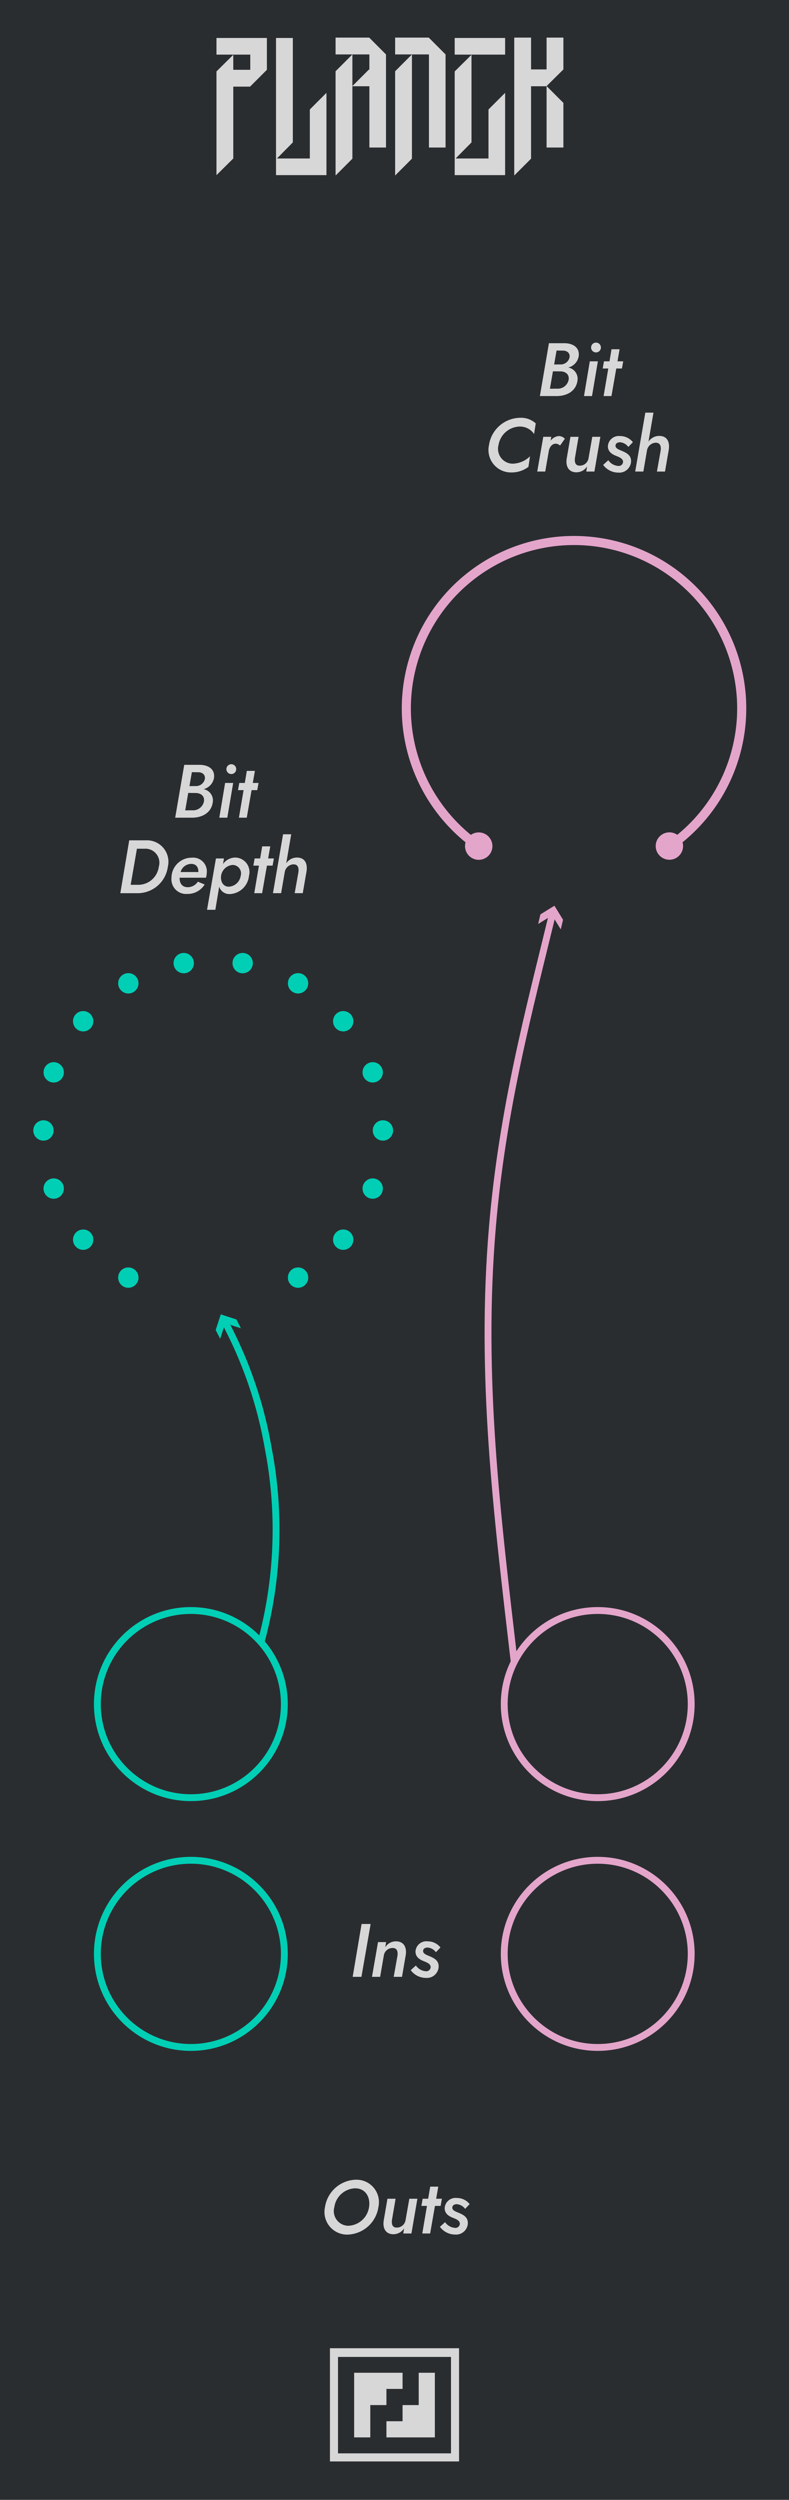 <svg xmlns="http://www.w3.org/2000/svg" width="40.6mm" height="128.5mm" viewBox="0 0 115.087 364.252">
  <title>master9</title>
  <g id="23d4c8a6-37ba-46aa-a5a0-c391fe01342a" data-name="Planck">
    <rect id="bdac14de-3951-490d-a577-4125c02500e1" data-name="BG" width="115.087" height="364.252" style="fill: #2a2d30"/>
    <g>
      <path d="M38.93,10.196h-.027l-2.425,2.425H34.027V23.094L31.575,25.519V10.409l2.452-2.425v2.185h2.479V7.958H31.575V5.533h7.355Z" style="fill: #d7d7d7"/>
      <path d="M47.617,13.527V25.519H40.262V5.533h2.452V20.749l-2.318,2.345h4.797V15.952Z" style="fill: #d7d7d7"/>
      <path d="M56.304,7.931v13.564H53.88V12.568H51.401V23.121l-2.452,2.452V10.383l2.452-2.452V12.541l2.398-2.398h.08V7.931H48.949V5.479H53.853Z" style="fill: #d7d7d7"/>
      <path d="M64.991,7.931v13.564H62.567V7.931H57.636V5.479h4.903Zm-7.355,2.452,2.452-2.452V23.121l-2.452,2.452Z" style="fill: #d7d7d7"/>
      <path d="M73.678,5.533V7.958h-7.355V5.533Zm-2.425,10.419,2.425-2.425V25.519h-7.355V10.409l2.452-2.425V20.749L66.457,23.094h4.797Z" style="fill: #d7d7d7"/>
      <path d="M82.179,5.479v4.664h-.027L79.727,12.541,82.179,14.993v6.502H79.727V12.568H77.462V23.121l-2.452,2.452V5.479h2.452v4.637h2.265V5.479Z" style="fill: #d7d7d7"/>
    </g>
    <g id="5083864d-f2fb-40d3-a869-5e57e25d4751" data-name="Logo">
      <g>
        <polygon points="54.012 345.733 51.658 345.733 51.658 348.087 51.658 350.442 51.658 352.796 51.658 355.15 54.012 355.15 54.012 352.796 54.012 350.442 56.366 350.442 56.366 348.087 58.72 348.087 58.72 345.733 56.366 345.733 54.012 345.733" style="fill: #d7d7d7"/>
        <polygon points="56.366 355.15 58.72 355.15 61.075 355.15 63.429 355.15 63.429 352.796 63.429 350.442 63.429 348.087 63.429 345.733 61.075 345.733 61.075 348.087 61.075 350.442 58.72 350.442 58.72 352.796 56.366 352.796 56.366 355.15" style="fill: #d7d7d7"/>
        <polygon points="65.783 342.157 49.304 342.157 49.304 343.425 65.783 343.425 65.783 357.477 49.304 357.477 49.304 342.157 48.127 342.157 48.127 358.655 49.304 358.655 66.96 358.655 66.96 357.477 66.96 342.157 65.783 342.157" style="fill: #d7d7d7"/>
      </g>
    </g>
    <g id="1287b3d0-73ab-43f2-a494-669a6ab1be8f" data-name="Text">
      <g>
        <path d="M81.192,57.709H78.75l1.32-7.701h2.222c1.298,0,2.311.638,2.112,1.937a2.046,2.046,0,0,1-1.507,1.606,1.673,1.673,0,0,1,1.332,1.937C84.009,56.982,82.71,57.709,81.192,57.709Zm-.539-3.608-.44,2.541,1.001-.011A1.613,1.613,0,0,0,82.941,55.354c.132-.792-.429-1.243-1.232-1.243Zm.176-.99.858-.011a1.319,1.319,0,0,0,1.386-1.012c.11-.616-.33-1.001-.968-1.001l-.924-.011Z" style="fill: #d7d7d7"/>
        <path d="M87.209,52.648l-.858,5.061h-1.166l.847-5.061Zm-.242-2.729a.716.716,0,1,1-.748.715A.721.721,0,0,1,86.967,49.919Z" style="fill: #d7d7d7"/>
        <path d="M88.903,52.648l.297-1.76h1.177l-.308,1.76H90.905l-.187,1.045h-.825l-.704,4.016h-1.144l.682-4.016h-.814l.187-1.045Z" style="fill: #d7d7d7"/>
        <path d="M74.758,67.564a3.75,3.75,0,0,0,2.552-1.078l-.231,1.54a4.065,4.065,0,0,1-2.498.814A3.279,3.279,0,0,1,71.325,64.858a4.661,4.661,0,0,1,4.533-3.982,3.202,3.202,0,0,1,2.288.814l-.242,1.551a2.489,2.489,0,0,0-2.134-1.089,3.221,3.221,0,0,0-3.059,2.707A2.166,2.166,0,0,0,74.758,67.564Z" style="fill: #d7d7d7"/>
        <path d="M81.082,64.649c-.539-.011-.869.44-1.012.957l-.539,3.103H78.365l.88-5.061h1.166l-.099.572a1.644,1.644,0,0,1,1.199-.682,1.22,1.22,0,0,1,.88.396l-.704.99A.911.911,0,0,0,81.082,64.649Z" style="fill: #d7d7d7"/>
        <path d="M84.547,67.851A1.285,1.285,0,0,0,85.845,66.772l.55-3.124h1.177l-.869,5.061H85.515l.121-.748a1.847,1.847,0,0,1-1.562.858c-1.145,0-1.573-.891-1.419-1.958l.55-3.212h1.188L83.865,66.728C83.788,67.322,83.909,67.851,84.547,67.851Z" style="fill: #d7d7d7"/>
        <path d="M90.179,67.895a.637.637,0,0,0,.704-.594c.011-.44-.484-.671-.968-.858-.616-.242-1.265-.605-1.243-1.463a1.591,1.591,0,0,1,1.782-1.441,2.354,2.354,0,0,1,1.859.891l-.66.693a1.677,1.677,0,0,0-1.21-.682c-.396,0-.66.198-.66.484-.022.396.418.561.924.77.748.319,1.364.66,1.342,1.541A1.714,1.714,0,0,1,90.19,68.862a2.744,2.744,0,0,1-2.211-1.122l.748-.682A1.94,1.94,0,0,0,90.179,67.895Z" style="fill: #d7d7d7"/>
        <path d="M95.679,64.506A1.345,1.345,0,0,0,94.381,65.584l-.539,3.125H92.654l1.474-8.581h1.188l-.726,4.225a1.879,1.879,0,0,1,1.562-.836c1.144,0,1.551.847,1.408,1.947l-.561,3.246H95.822l.55-3.081C96.438,65.034,96.317,64.528,95.679,64.506Z" style="fill: #d7d7d7"/>
      </g>
      <g>
        <path d="M27.996,119.145H25.554l1.32-7.701h2.222c1.298,0,2.311.638,2.112,1.937a2.049,2.049,0,0,1-1.507,1.606,1.672,1.672,0,0,1,1.332,1.936C30.813,118.418,29.514,119.145,27.996,119.145Zm-.539-3.608-.44,2.541,1.001-.011A1.613,1.613,0,0,0,29.745,116.79c.132-.792-.429-1.243-1.232-1.243Zm.176-.99.858-.011a1.318,1.318,0,0,0,1.386-1.013c.11-.616-.33-1.001-.968-1.001l-.924-.011Z" style="fill: #d7d7d7"/>
        <path d="M34.013,114.084l-.858,5.061H31.989l.847-5.061Zm-.242-2.729a.716.716,0,1,1-.748.715A.721.721,0,0,1,33.771,111.355Z" style="fill: #d7d7d7"/>
        <path d="M35.707,114.084l.297-1.761h1.177l-.308,1.761h.836l-.187,1.045H36.697l-.704,4.016h-1.144l.682-4.016h-.814l.187-1.045Z" style="fill: #d7d7d7"/>
        <path d="M17.552,130.145l1.298-7.701H21.248a3.131,3.131,0,0,1,3.234,3.851,4.442,4.442,0,0,1-4.466,3.851Zm2.42-6.479-.913,5.259h1.045a3.021,3.021,0,0,0,3.058-2.63,2.04,2.04,0,0,0-2.079-2.629Z" style="fill: #d7d7d7"/>
        <path d="M25.01,127.944a2.944,2.944,0,0,1,2.971-2.971,1.999,1.999,0,0,1,2.178,2.223,2.449,2.449,0,0,1-.121.693H26.198c-.022.813.374,1.386,1.188,1.386a1.778,1.778,0,0,0,1.474-.803l.99.406a2.905,2.905,0,0,1-2.563,1.376A2.135,2.135,0,0,1,25.01,127.944Zm1.332-.88h2.596V127.042c0-.726-.352-1.166-1.056-1.166A1.628,1.628,0,0,0,26.341,127.064Z" style="fill: #d7d7d7"/>
        <path d="M30.201,132.564l1.298-7.48h1.166l-.132.813a2.216,2.216,0,0,1,1.793-.945,2.111,2.111,0,0,1,1.991,2.662,2.948,2.948,0,0,1-2.816,2.662,1.555,1.555,0,0,1-1.529-1.078l-.561,3.366Zm3.741-6.534a1.84,1.84,0,0,0-1.694,1.584c-.11.847.319,1.562,1.078,1.584a1.843,1.843,0,0,0,1.782-1.584A1.231,1.231,0,0,0,33.942,126.03Z" style="fill: #d7d7d7"/>
        <path d="M37.946,125.084l.297-1.761h1.177l-.308,1.761H39.948l-.187,1.045h-.825l-.704,4.016h-1.144l.682-4.016h-.814l.187-1.045Z" style="fill: #d7d7d7"/>
        <path d="M42.841,125.942a1.344,1.344,0,0,0-1.298,1.078l-.539,3.124H39.815l1.474-8.581H42.478l-.726,4.225a1.88,1.88,0,0,1,1.562-.836c1.144,0,1.551.847,1.408,1.947l-.561,3.245H42.984l.55-3.08C43.6,126.47,43.479,125.964,42.841,125.942Z" style="fill: #d7d7d7"/>
      </g>
      <g>
        <path d="M51.94,317.604a3.269,3.269,0,0,1,3.256,3.982,4.683,4.683,0,0,1-4.533,4.016,3.296,3.296,0,0,1-3.256-4.016A4.681,4.681,0,0,1,51.94,317.604Zm-1.144,6.711a3.176,3.176,0,0,0,3.036-2.729c.22-1.408-.484-2.718-2.024-2.729a3.176,3.176,0,0,0-3.037,2.729A2.139,2.139,0,0,0,50.796,324.315Z" style="fill: #d7d7d7"/>
        <path d="M57.857,324.579a1.284,1.284,0,0,0,1.298-1.078l.55-3.124h1.177l-.869,5.061H58.825l.121-.748a1.847,1.847,0,0,1-1.562.858c-1.145,0-1.573-.892-1.419-1.959l.55-3.212h1.188l-.528,3.08C57.098,324.052,57.219,324.579,57.857,324.579Z" style="fill: #d7d7d7"/>
        <path d="M62.455,320.377l.297-1.761h1.177l-.308,1.761h.836l-.187,1.045h-.825l-.704,4.016h-1.144l.682-4.016H61.465l.187-1.045Z" style="fill: #d7d7d7"/>
        <path d="M66.371,324.623a.637.637,0,0,0,.704-.594c.011-.44-.484-.671-.968-.858-.616-.242-1.265-.604-1.243-1.463a1.592,1.592,0,0,1,1.782-1.441,2.352,2.352,0,0,1,1.859.892l-.66.692a1.676,1.676,0,0,0-1.21-.682c-.396,0-.66.198-.66.484-.022.396.418.561.924.77.749.319,1.364.66,1.342,1.54a1.714,1.714,0,0,1-1.859,1.629,2.746,2.746,0,0,1-2.211-1.122l.748-.683A1.937,1.937,0,0,0,66.371,324.623Z" style="fill: #d7d7d7"/>
      </g>
      <g>
        <path d="M54.062,280.341,52.72,288.042H51.444l1.298-7.701Z" style="fill: #d7d7d7"/>
        <path d="M57.274,283.84a1.284,1.284,0,0,0-1.287,1.089L55.448,288.042H54.26l.88-5.061h1.177l-.121.748a1.832,1.832,0,0,1,1.562-.858c1.155,0,1.584.88,1.43,1.958l-.55,3.213H57.428l.55-3.08C58.055,284.367,57.934,283.84,57.274,283.84Z" style="fill: #d7d7d7"/>
        <path d="M62.114,287.228a.637.637,0,0,0,.704-.594c.011-.44-.484-.671-.968-.858-.616-.242-1.265-.604-1.243-1.463a1.592,1.592,0,0,1,1.782-1.441,2.352,2.352,0,0,1,1.859.892l-.66.692a1.676,1.676,0,0,0-1.21-.682c-.396,0-.66.198-.66.484-.022.396.418.561.924.77.748.319,1.364.66,1.342,1.54a1.714,1.714,0,0,1-1.859,1.629,2.746,2.746,0,0,1-2.211-1.122l.748-.683A1.937,1.937,0,0,0,62.114,287.228Z" style="fill: #d7d7d7"/>
      </g>
    </g>
    <g id="d8d54e00-1093-40f7-8148-74d1013eb25f" data-name="Legend">
      <circle cx="27.839" cy="248.302" r="13.636" style="fill: none;stroke: #00cfb5;stroke-miterlimit: 10"/>
      <circle cx="87.186" cy="284.696" r="13.636" style="fill: none;stroke: #e4a5cb;stroke-miterlimit: 10"/>
      <circle cx="27.839" cy="284.696" r="13.636" style="fill: none;stroke: #00cfb5;stroke-miterlimit: 10"/>
      <g>
        <path d="M69.885,124.045a.659.659,0,0,1-.375-.117,25.123,25.123,0,1,1,28.454-.01.664.664,0,0,1-.753-1.094,23.797,23.797,0,1,0-26.949.01.664.664,0,0,1-.377,1.211Z" style="fill: #e4a5cb"/>
        <path d="M70.938,121.626a1.997,1.997,0,1,1-2.769.55A1.997,1.997,0,0,1,70.938,121.626Z" style="fill: #e4a5cb"/>
        <circle cx="97.64" cy="123.276" r="1.997" style="fill: #e4a5cb"/>
      </g>
      <g>
        <path d="M32.753,192.519a61.016,61.016,0,0,1,6.348,18.37,62.454,62.454,0,0,1-1.043,28.464" style="fill: none;stroke: #00cfb5;stroke-miterlimit: 10"/>
        <polygon points="32.114 195.077 32.858 192.797 35.137 193.542 34.486 192.259 32.206 191.515 31.463 193.794 32.114 195.077" style="fill: #00cfb5"/>
      </g>
      <g>
        <path d="M80.602,133.085c-3.393,14.014-7.306,28.378-8.777,45.7-1.85,21.779.652,41.72,3.193,63.491" style="fill: none;stroke: #e4a5cb;stroke-miterlimit: 10"/>
        <polygon points="78.496 134.633 80.538 133.374 81.795 135.416 82.128 134.015 80.87 131.974 78.829 133.232 78.496 134.633" style="fill: #e4a5cb"/>
      </g>
      <circle cx="87.186" cy="248.302" r="13.636" style="fill: none;stroke: #e4a5cb;stroke-miterlimit: 10"/>
      <g>
        <circle cx="18.719" cy="186.159" r="1.483" style="fill: #00cfb5"/>
        <circle cx="12.132" cy="180.632" r="1.483" style="fill: #00cfb5"/>
        <circle cx="7.833" cy="173.185" r="1.483" style="fill: #00cfb5"/>
        <circle cx="6.34" cy="164.718" r="1.483" style="fill: #00cfb5"/>
        <circle cx="7.833" cy="156.25" r="1.483" style="fill: #00cfb5"/>
        <circle cx="12.132" cy="148.804" r="1.483" style="fill: #00cfb5"/>
        <circle cx="18.719" cy="143.277" r="1.483" style="fill: #00cfb5"/>
        <circle cx="26.799" cy="140.336" r="1.483" style="fill: #00cfb5"/>
        <circle cx="35.397" cy="140.336" r="1.483" style="fill: #00cfb5"/>
        <circle cx="43.477" cy="143.277" r="1.483" style="fill: #00cfb5"/>
        <circle cx="50.063" cy="148.804" r="1.483" style="fill: #00cfb5"/>
        <circle cx="54.363" cy="156.25" r="1.483" style="fill: #00cfb5"/>
        <circle cx="55.856" cy="164.718" r="1.483" style="fill: #00cfb5"/>
        <circle cx="54.363" cy="173.185" r="1.483" style="fill: #00cfb5"/>
        <circle cx="50.063" cy="180.632" r="1.483" style="fill: #00cfb5"/>
        <circle cx="43.477" cy="186.159" r="1.483" style="fill: #00cfb5"/>
      </g>
    </g>
  </g>
</svg>
